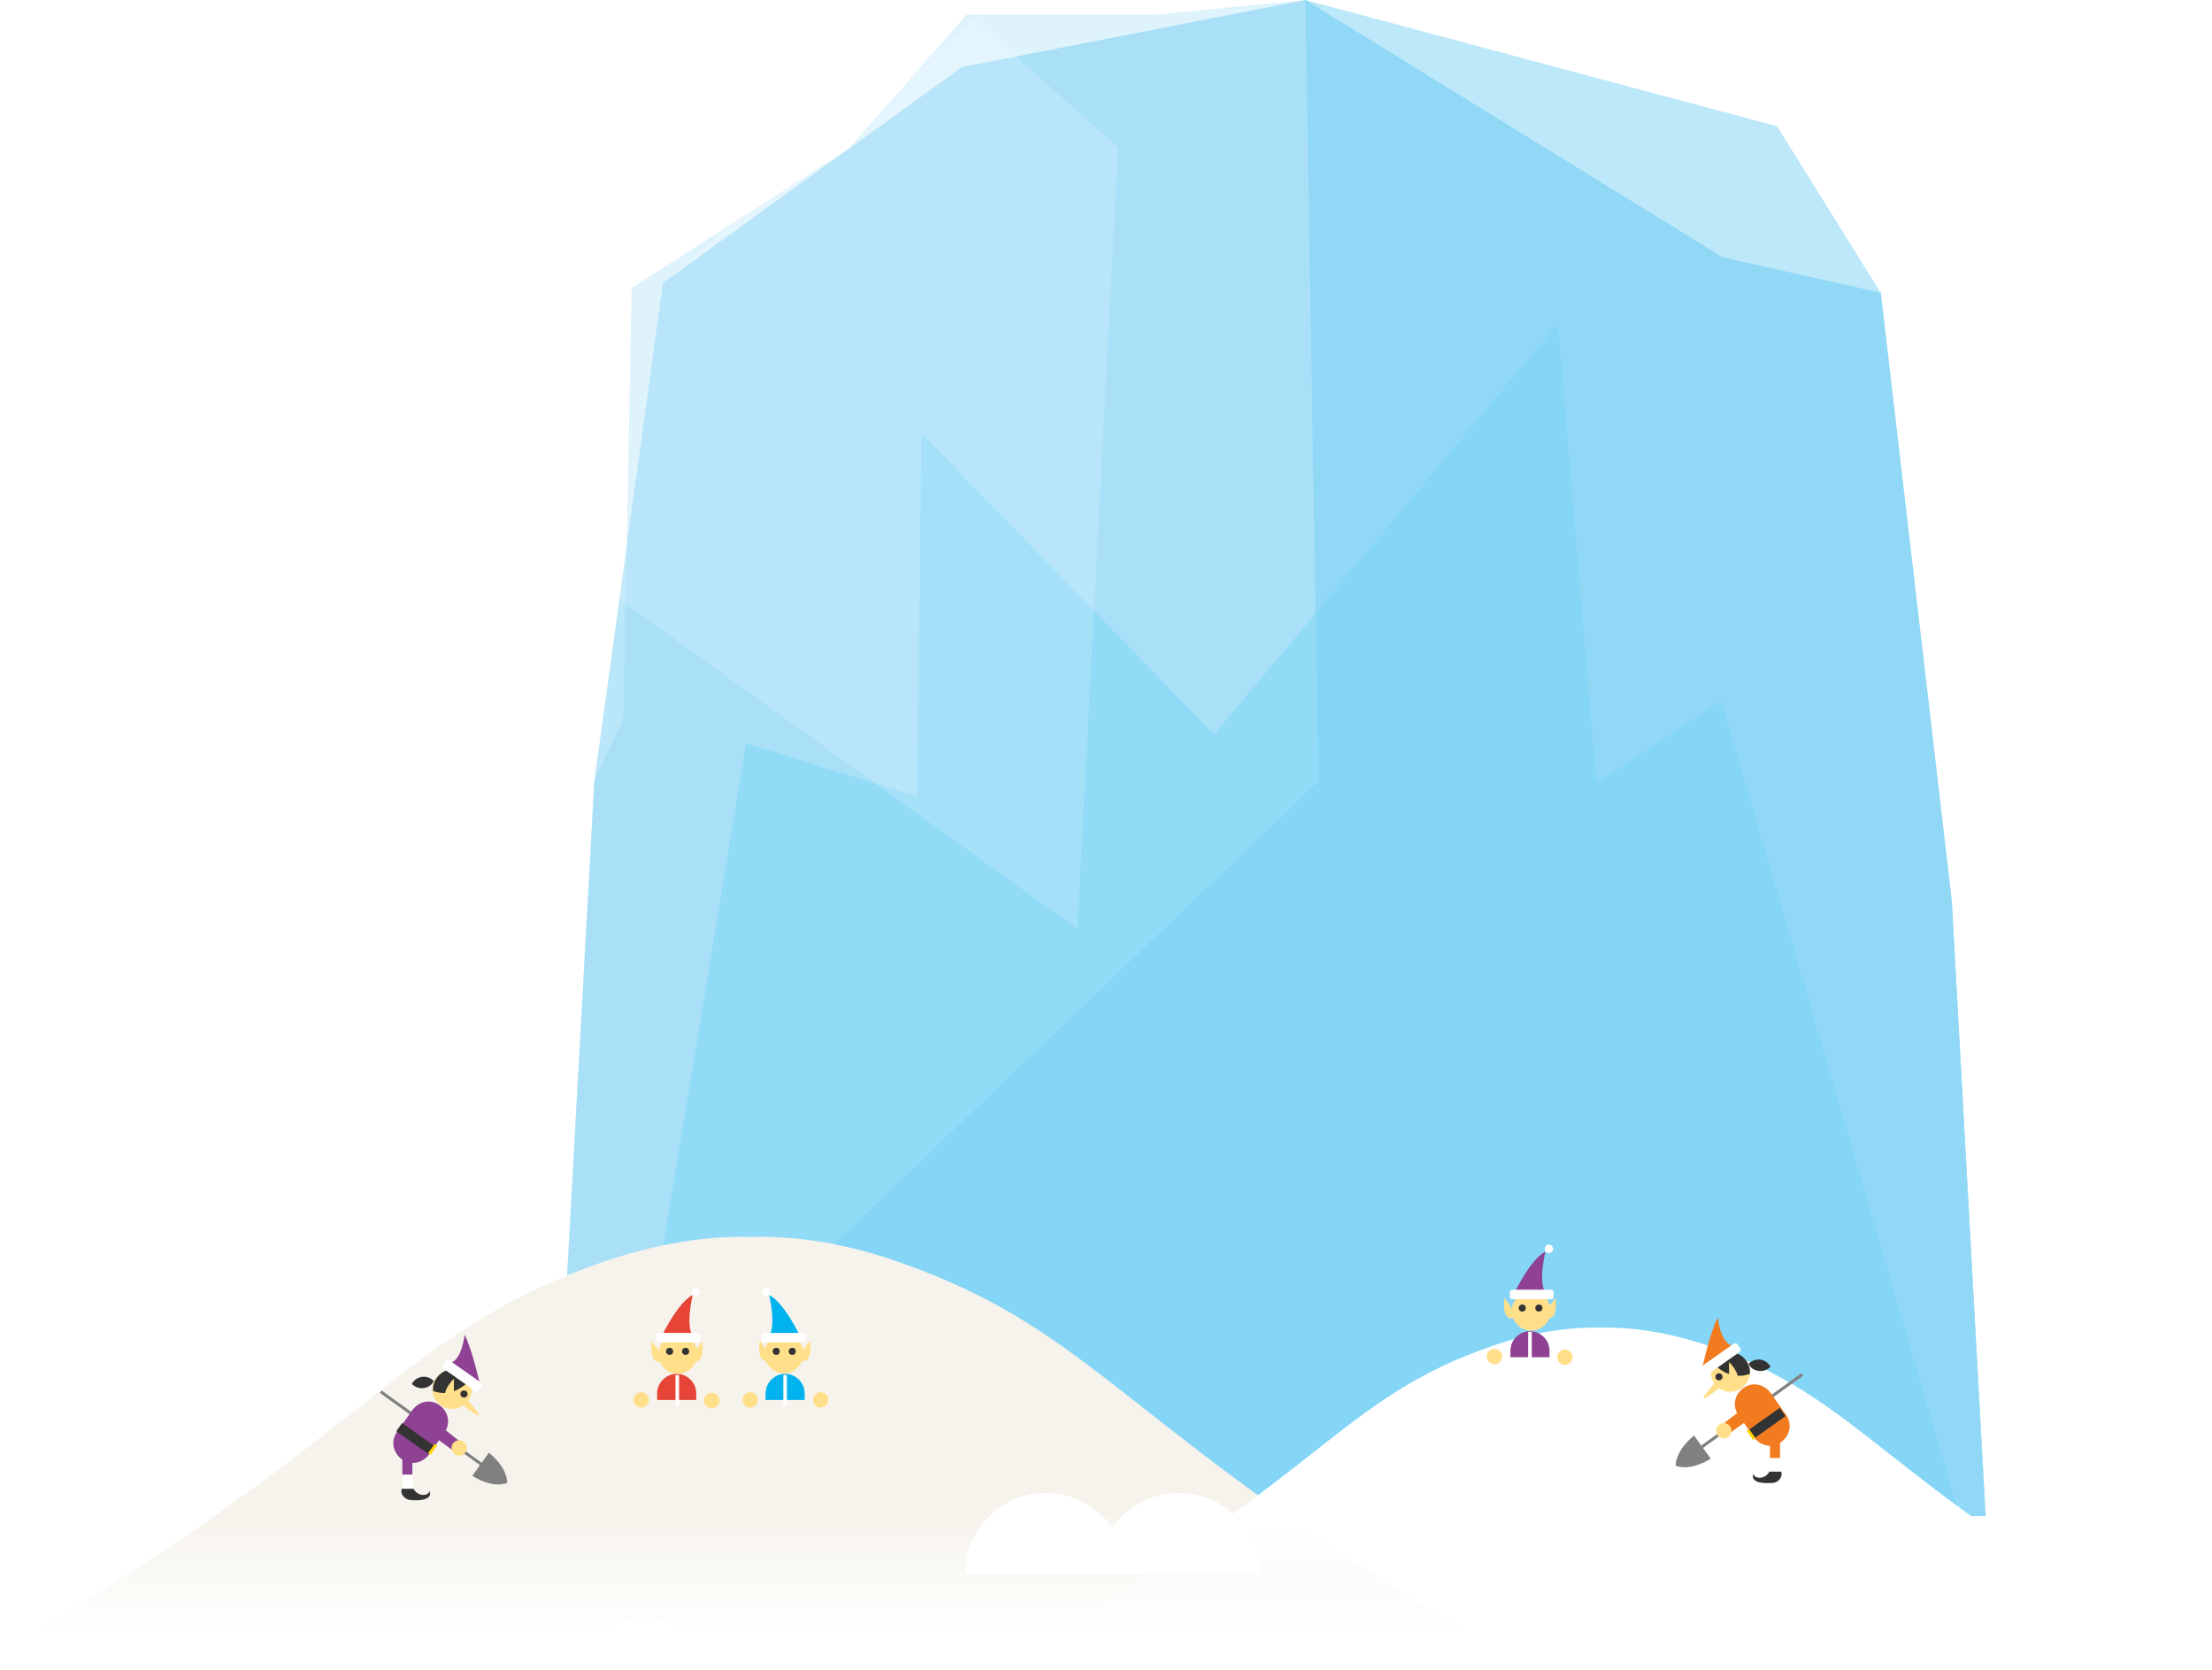 <?xml version="1.0" encoding="utf-8"?>
<!-- Generator: Adobe Illustrator 19.1.0, SVG Export Plug-In . SVG Version: 6.00 Build 0)  -->
<svg version="1.1" id="slice" xmlns="http://www.w3.org/2000/svg" xmlns:xlink="http://www.w3.org/1999/xlink" x="0px" y="0px"
	 width="373.3px" height="281.7px" viewBox="0 0 373.3 281.7" style="enable-background:new 0 0 373.3 281.7;" xml:space="preserve"
	>
<style type="text/css">
	.st0{opacity:0.11;fill:#231F20;}
	.st1{fill:#94917F;}
	.st2{fill:#BAAFA2;}
	.st3{fill:#785768;}
	.st4{fill:#AAA89A;}
	.st5{opacity:0.1;}
	.st6{fill:#8CE1F9;}
	.st7{fill:#CECCBF;}
	.st8{fill:#8D667A;}
	.st9{fill:#918C84;}
	.st10{fill:#C2BEB6;}
	.st11{fill:#F0E1D1;}
	.st12{fill:#B6B4A8;}
	.st13{fill:#94938A;}
	.st14{fill:#7D7C71;}
	.st15{fill:#633B4F;}
	.st16{fill:#85837D;}
	.st17{fill:#8A7665;}
	.st18{fill:#6A695C;}
	.st19{fill:#B9B7A4;}
	.st20{fill:#2F9F42;}
	.st21{opacity:0.13;}
	.st22{opacity:0.2;fill:#231F20;}
	.st23{fill:#D53E2E;}
	.st24{fill:#003673;}
	.st25{fill:#F09A1A;}
	.st26{fill:#FDBF0F;}
	.st27{fill:#736357;}
	.st28{fill:#D84637;}
	.st29{fill:#00A9E9;}
	.st30{fill:#FFDE00;}
	.st31{fill:#48B780;}
	.st32{fill:#7C6959;}
	.st33{fill:#D3AE6E;}
	.st34{fill:#FFFFFF;}
	.st35{fill:#FFE95A;}
	.st36{fill:#FFC300;}
	.st37{fill:#F27B20;}
	.st38{fill:#EE3837;}
	.st39{fill:#4C8BFB;}
	.st40{fill:#B757C5;}
	.st41{fill:#FFDF8A;}
	.st42{fill:#333333;}
	.st43{fill:#6A57AB;}
	.st44{fill:#5D377A;}
	.st45{fill:#393939;}
	.st46{fill:#FDE08B;}
	.st47{fill:#DC3126;}
	.st48{fill:#FDD500;}
	.st49{fill:#515C5D;}
	.st50{fill:#7D8586;}
	.st51{fill:#AFD136;}
	.st52{fill:url(#SVGID_1_);}
	.st53{fill:url(#SVGID_2_);}
	.st54{fill:#E8D184;}
	.st55{fill:#CA7836;}
	.st56{fill:#54D184;}
	.st57{opacity:0.48;}
	.st58{opacity:0.5;fill:#75CEF4;}
	.st59{opacity:0.5;fill:#00BFF0;}
	.st60{opacity:0.5;fill:#E6F6FD;}
	.st61{opacity:0.48;fill:#75CEF4;}
	.st62{fill:url(#SVGID_3_);}
	.st63{fill:#808080;}
	.st64{fill:#8F4293;}
	.st65{fill:#FFD400;}
	.st66{fill:url(#SVGID_4_);}
	.st67{fill:#28AE4B;}
	.st68{fill:#E64436;}
	.st69{fill:url(#SVGID_5_);}
	.st70{fill:url(#XMLID_158_);}
	.st71{opacity:0.17;fill:#FFFFFF;}
	.st72{fill:url(#SVGID_6_);}
	.st73{fill:url(#SVGID_7_);}
	.st74{fill:#00B2EE;}
	.st75{fill:#B89860;}
	.st76{fill:#B0B0B0;}
	.st77{fill:#864537;}
	.st78{fill:#FBCF99;}
	.st79{fill:#FBCD48;}
	.st80{fill:#FFDD00;}
	.st81{fill:#D2392C;}
	.st82{fill:url(#SVGID_8_);}
	.st83{fill:url(#SVGID_9_);}
	.st84{fill:url(#SVGID_10_);}
	.st85{fill:url(#SVGID_11_);}
	.st86{fill:url(#XMLID_160_);}
	.st87{fill:#AFD77D;}
	.st88{opacity:0.1;fill:#231F20;}
	.st89{fill:#7CB342;}
	.st90{fill:#F9CE1D;}
	.st91{fill:#FFE36C;}
	.st92{fill:#5E35B1;}
	.st93{fill:#9575CD;}
	.st94{fill:#29B6F6;}
	.st95{fill:#4AD0FF;}
	.st96{fill:#9DCE2E;}
	.st97{fill:#E53935;}
	.st98{fill:#F94B4B;}
	.st99{fill:#FB8C00;}
	.st100{fill:#FC9F42;}
	.st101{fill:#9DCA3B;}
	.st102{fill:#66A622;}
	.st103{fill:#FFB300;}
	.st104{fill:#F57C00;}
	.st105{fill:#A1CACF;}
	.st106{fill:#DFF3F5;}
	.st107{fill:#BAD7DB;}
	.st108{fill:#C3DFE3;}
	.st109{fill:#BCDEE3;}
	.st110{opacity:0.5;}
	.st111{opacity:0.8;}
	.st112{fill:url(#XMLID_161_);}
	.st113{fill:url(#SVGID_12_);}
	.st114{fill:#F6F3EC;}
	.st115{fill:#D7D7D7;}
	.st116{fill:#959D9E;}
	.st117{fill:#B3B3B3;}
	.st118{fill:#E0E0E0;}
	.st119{fill:#4D4D4D;}
	.st120{fill:#595959;}
	.st121{fill:#FFEB5E;}
	.st122{fill:#6D7576;}
	.st123{fill:#C9E09D;}
	.st124{fill:#8F8F8F;}
	.st125{fill:#5C6566;}
	.st126{fill:#A19E97;}
	.st127{fill:#61C6EC;}
	.st128{fill:#77BF82;}
	.st129{fill:#F3FF73;}
	.st130{fill:url(#XMLID_163_);}
	.st131{fill:url(#SVGID_13_);}
	.st132{fill:url(#SVGID_14_);}
	.st133{fill:url(#XMLID_165_);}
	.st134{fill:#555047;}
	.st135{fill:#896339;}
	.st136{fill:#736F68;}
	.st137{fill:#949494;}
	.st138{fill:#83DEE8;}
	.st139{fill:#85827D;}
	.st140{opacity:0.2;}
	.st141{fill:#404040;}
	.st142{fill:#C0C0C0;}
	.st143{fill:#EEEEEE;}
	.st144{clip-path:url(#SVGID_16_);fill:#44C2C2;}
	.st145{clip-path:url(#SVGID_16_);fill:#A3D89F;}
	.st146{clip-path:url(#SVGID_16_);fill:#C83A74;}
	.st147{clip-path:url(#SVGID_16_);fill:#FFA376;}
	.st148{opacity:0.24;}
	.st149{fill:none;stroke:#85827D;stroke-width:0.9;stroke-miterlimit:10;}
	.st150{opacity:0.83;}
	.st151{fill:#888480;}
	.st152{fill:#7099BA;}
	.st153{fill:#B0E1E8;}
	.st154{opacity:0.22;fill:#FFFFFF;}
	.st155{fill:url(#XMLID_172_);}
	.st156{fill:url(#SVGID_17_);}
	.st157{fill:url(#SVGID_18_);}
	.st158{fill:url(#XMLID_174_);}
	.st159{fill:#9DB9BD;}
	.st160{fill:#D1E3E6;}
	.st161{fill:#B6D6DB;}
	.st162{fill:#9CCFD9;}
	.st163{fill:#B4D3D9;}
	.st164{fill:#97BABF;}
	.st165{fill:#C1DFF5;}
	.st166{fill:#C5E7EB;}
	.st167{fill:#8AB8D4;}
	.st168{fill:#E6E6E6;}
	.st169{fill:#716E69;}
	.st170{fill:#71BDDE;}
	.st171{fill:#659BC7;}
	.st172{fill:#70AFD4;}
	.st173{fill:none;}
	.st174{fill:#97CEE6;}
	.st175{opacity:8.000000e-02;fill:#0F0F0F;}
	.st176{opacity:0.1;fill:#0F0F0F;}
	.st177{fill:#385FE4;}
	.st178{fill:#CCCCCC;}
	.st179{fill:#2986E4;}
	.st180{opacity:0.21;}
	.st181{clip-path:url(#SVGID_20_);}
	.st182{filter:url(#Adobe_OpacityMaskFilter);}
	.st183{mask:url(#SVGID_21_);fill:#33659A;}
	.st184{filter:url(#Adobe_OpacityMaskFilter_1_);}
	.st185{mask:url(#SVGID_22_);fill:#385FE4;}
	.st186{filter:url(#Adobe_OpacityMaskFilter_2_);}
	.st187{opacity:0.17;mask:url(#SVGID_23_);}
	.st188{clip-path:url(#SVGID_25_);}
	.st189{opacity:0.77;}
	.st190{fill:#E8C97B;}
	.st191{fill:#2D56E2;}
	.st192{opacity:0.11;}
	.st193{fill:#0BBF68;}
	.st194{fill:#98BEE4;}
	.st195{fill:#3F5656;}
	.st196{fill:#D7C17D;}
	.st197{opacity:0.2;fill:#FFFFFF;}
	.st198{fill:url(#SVGID_26_);}
	.st199{fill:url(#XMLID_228_);}
	.st200{fill:url(#SVGID_27_);}
	.st201{fill:url(#XMLID_231_);}
	.st202{fill:#9C9C9C;}
	.st203{fill:#808082;}
	.st204{fill:#9ED5EC;}
	.st205{fill:#CACACA;}
	.st206{fill:#E3E3E3;}
	.st207{fill:#979797;}
	.st208{fill:#9E9E9E;}
	.st209{opacity:0.58;fill:#C7FFFF;}
	.st210{opacity:0.25;}
	.st211{fill:#A52E22;}
	.st212{fill:#E63636;}
	.st213{fill:url(#XMLID_261_);}
	.st214{fill:url(#XMLID_278_);}
	.st215{fill:#F3831F;}
	.st216{fill:#1FA2F3;}
	.st217{fill:#914295;}
	.st218{fill:#FAAC18;}
	.st219{opacity:0.1;fill:#333333;}
	.st220{fill:#836948;}
	.st221{fill:#DF543F;}
	.st222{fill:#00813F;}
	.st223{fill:#B9C9D2;}
	.st224{fill:#28B04B;}
	.st225{fill:#FFF100;}
	.st226{fill:#969696;}
	.st227{fill:#0158BB;}
	.st228{fill:#1565C0;}
	.st229{fill:#3DD1F9;}
	.st230{fill:#F5A816;}
	.st231{fill:#C62828;}
	.st232{fill:#BDBDBD;}
	.st233{fill:#A5A5A5;}
	.st234{fill:#424242;}
	.st235{fill:#E6E7E8;}
	.st236{clip-path:url(#SVGID_31_);fill:#FFFFFF;}
	.st237{clip-path:url(#SVGID_31_);fill:#E91C24;}
	.st238{clip-path:url(#SVGID_31_);fill:#1976D2;}
	.st239{fill:#4D8ACF;}
	.st240{fill:none;stroke:#FFFFFF;stroke-width:0.659;stroke-miterlimit:10;}
	.st241{fill:#00ADEE;}
	.st242{clip-path:url(#SVGID_33_);fill:#FFFFFF;}
	.st243{fill:#DBDBDB;}
	.st244{fill:#9AD3D3;}
	.st245{fill:url(#SVGID_34_);}
	.st246{fill:url(#SVGID_35_);}
	.st247{fill:url(#SVGID_36_);}
	.st248{fill:url(#SVGID_37_);}
	.st249{fill:url(#SVGID_38_);}
	.st250{fill:url(#SVGID_39_);}
	.st251{fill:url(#SVGID_40_);}
	.st252{fill:url(#SVGID_41_);}
	.st253{fill:#F7CE97;}
	.st254{fill:#4C4C4C;}
	.st255{fill:#E9E9E9;}
	.st256{fill:#EB9B95;}
	.st257{fill:#656565;}
	.st258{fill:#5E5A48;}
	.st259{fill:url(#SVGID_42_);}
	.st260{fill:url(#SVGID_43_);}
	.st261{fill:#999999;}
	.st262{opacity:0.36;}
	.st263{fill:#00A64C;}
	.st264{fill-rule:evenodd;clip-rule:evenodd;fill:#D4D4D4;}
	.st265{fill-rule:evenodd;clip-rule:evenodd;fill:#FFFFFF;}
	.st266{fill-rule:evenodd;clip-rule:evenodd;fill:#008141;}
	.st267{fill-rule:evenodd;clip-rule:evenodd;fill:#00A64C;}
	.st268{fill:#28B265;}
	.st269{opacity:0.4;fill:#FFE000;}
	.st270{fill:#C8CBCC;}
	.st271{fill:#B8B8B8;}
	.st272{fill:#949496;}
	.st273{fill:#C8EAD4;}
	.st274{fill:#7D8485;}
	.st275{fill:#2364D5;}
	.st276{fill:url(#XMLID_279_);}
	.st277{fill:url(#SVGID_44_);}
	.st278{fill:url(#SVGID_45_);}
	.st279{fill:url(#SVGID_46_);}
	.st280{fill:#8700EE;}
	.st281{fill:#00B533;}
	.st282{fill:#EEDA00;}
	.st283{fill:#F2206D;}
	.st284{fill:#6299FB;}
	.st285{opacity:0.7;fill:url(#SVGID_47_);}
	.st286{opacity:0.7;fill:url(#SVGID_48_);}
	.st287{opacity:0.7;fill:url(#SVGID_49_);}
	.st288{fill:#EE5E5D;}
	.st289{fill:#E09D17;}
	.st290{fill:#F0EDE9;}
	.st291{clip-path:url(#SVGID_51_);}
	.st292{fill:#EEC85C;}
	.st293{opacity:0.32;fill:#9A0000;}
	.st294{fill:#F0F0F0;}
	.st295{fill:#81D4FA;}
	.st296{opacity:0.49;fill:#C9EDFC;}
	.st297{fill:#D8746A;}
	.st298{fill:#FCBE8D;}
	.st299{fill:#00A9E7;}
	.st300{fill:#6A7173;}
	.st301{opacity:0.6;}
	.st302{fill:url(#SVGID_52_);}
	.st303{fill:url(#SVGID_53_);}
	.st304{fill:url(#XMLID_280_);}
	.st305{fill:url(#SVGID_54_);}
	.st306{fill:url(#SVGID_55_);}
	.st307{fill:url(#SVGID_56_);}
	.st308{fill:url(#SVGID_57_);}
	.st309{fill:#67635D;}
	.st310{fill:#999690;}
	.st311{fill:#E6DA91;}
	.st312{opacity:0.55;fill:#BBAF3E;}
	.st313{fill:#A8A69B;}
	.st314{clip-path:url(#SVGID_59_);}
	.st315{fill:url(#SVGID_60_);}
	.st316{fill:url(#SVGID_61_);}
	.st317{opacity:0.1;clip-path:url(#SVGID_59_);}
	.st318{clip-path:url(#SVGID_63_);}
	.st319{fill:#E3E3E2;}
	.st320{fill:#CF4140;}
	.st321{fill:url(#SVGID_64_);}
	.st322{fill:url(#SVGID_65_);}
	.st323{fill:url(#SVGID_66_);}
	.st324{fill:url(#SVGID_67_);}
	.st325{fill:#666666;}
	.st326{fill:#C1161C;}
	.st327{fill:#B47945;}
	.st328{fill:#D9DADB;}
	.st329{fill:#36AF49;}
	.st330{fill:#2A943E;}
	.st331{fill:#9EA0A2;}
	.st332{fill:#BEBFC1;}
	.st333{fill:#F5961D;}
	.st334{fill:#FFEF00;}
	.st335{fill:#6D6D6D;}
	.st336{fill:url(#SVGID_68_);}
	.st337{fill:url(#XMLID_281_);}
	.st338{fill:#795D00;}
	.st339{clip-path:url(#SVGID_70_);fill:#BB8024;}
	.st340{opacity:0.1;clip-path:url(#SVGID_70_);}
	.st341{fill:#955D00;}
	.st342{fill:#F38836;}
	.st343{fill:url(#XMLID_295_);}
	.st344{fill:url(#SVGID_71_);}
	.st345{fill:url(#SVGID_72_);}
	.st346{fill:url(#XMLID_296_);}
	.st347{opacity:0.99;}
	.st348{fill:#E8AF38;}
	.st349{fill:#98AB00;}
	.st350{fill:#E75C52;}
	.st351{fill:#A9897D;}
	.st352{fill:#CB9D7B;}
	.st353{fill:#996B63;}
	.st354{fill:#35B8E8;}
	.st355{opacity:0.12;fill:url(#SVGID_73_);}
	.st356{opacity:0.12;fill:url(#SVGID_74_);}
	.st357{opacity:0.28;fill:url(#SVGID_77_);}
	.st358{clip-path:url(#SVGID_81_);}
	.st359{fill:#FFF59C;}
	.st360{fill:#EBDBCE;}
	.st361{fill:#B07A53;}
	.st362{fill:#1185BA;}
	.st363{opacity:0.32;fill:#1F57A1;}
	.st364{opacity:0.32;}
	.st365{fill:#C28D65;}
	.st366{fill:#EB776F;}
	.st367{fill:#AFDB39;}
	.st368{fill:#EBDB57;}
	.st369{opacity:0.16;}
	.st370{fill:#CBA483;}
	.st371{fill:url(#XMLID_297_);}
	.st372{fill:url(#SVGID_82_);}
	.st373{fill:url(#SVGID_83_);}
	.st374{fill:#BEE6EB;}
	.st375{fill:#F9DF00;}
	.st376{fill:#D84733;}
	.st377{fill:#FCE000;}
	.st378{fill:#575757;}
	.st379{fill:#B3B2B3;}
	.st380{fill:#E5E5E4;}
	.st381{fill:#D5302B;}
	.st382{fill:url(#SVGID_84_);}
	.st383{fill:url(#SVGID_85_);}
	.st384{fill:#EC4180;}
	.st385{fill:#FBCB54;}
	.st386{fill:#7296F0;}
	.st387{fill:#FC793D;}
	.st388{opacity:0.14;}
	.st389{fill:#404144;}
	.st390{fill:#606163;}
	.st391{opacity:0.3;}
	.st392{fill:#D7B256;}
	.st393{opacity:0.38;fill:#D7B256;}
	.st394{fill:#3D3D39;}
	.st395{fill:#393B36;}
	.st396{opacity:0.6;fill:#3BFF65;}
	.st397{opacity:0.6;fill:#FC793D;}
	.st398{clip-path:url(#SVGID_87_);}
	.st399{opacity:0.29;}
	.st400{fill:#9A51A8;}
	.st401{fill:#FEF6E0;}
	.st402{fill:#A06EA9;}
	.st403{fill:#353535;}
	.st404{clip-path:url(#SVGID_89_);}
	.st405{opacity:0.23;fill:#FFFFFF;}
	.st406{opacity:0.13;fill:#FFFFFF;}
	.st407{opacity:5.000000e-02;}
	.st408{opacity:0.45;}
	.st409{opacity:0.2;fill:#FFF170;}
	.st410{fill:#FFF170;}
	.st411{opacity:0.21;fill:#FFFFFF;}
	.st412{opacity:0.1;fill:#FFFFFF;}
	.st413{opacity:0.27;fill:url(#SVGID_90_);}
	.st414{opacity:0.27;fill:url(#SVGID_91_);}
	.st415{fill:url(#SVGID_92_);}
	.st416{fill:url(#SVGID_93_);}
	.st417{fill:#2850A8;}
	.st418{fill:#286EE4;}
	.st419{fill:#0053DF;}
	.st420{fill:#007DD0;}
	.st421{fill:#2891E4;}
	.st422{opacity:0.72;}
	.st423{opacity:0.28;fill:url(#SVGID_94_);}
	.st424{opacity:0.28;fill:url(#SVGID_95_);}
	.st425{fill:#2D6B7F;}
	.st426{fill:#FF7C40;}
	.st427{opacity:0.21;fill:#FF7C40;}
	.st428{opacity:0.28;fill:url(#SVGID_96_);}
	.st429{opacity:0.28;fill:url(#SVGID_97_);}
	.st430{opacity:0.28;fill:url(#SVGID_98_);}
	.st431{opacity:0.28;fill:url(#SVGID_99_);}
	.st432{fill:#FFEE0A;}
	.st433{opacity:0.21;fill:#FFEE0A;}
	.st434{opacity:0.28;fill:url(#SVGID_100_);}
	.st435{opacity:0.28;fill:url(#SVGID_101_);}
	.st436{fill:#FD45FF;}
	.st437{opacity:0.21;fill:#FD45FF;}
	.st438{opacity:0.28;fill:url(#SVGID_102_);}
	.st439{opacity:0.28;fill:url(#SVGID_103_);}
	.st440{fill:#52FF52;}
	.st441{opacity:0.21;fill:#52FF52;}
	.st442{opacity:0.28;fill:url(#SVGID_104_);}
	.st443{opacity:0.28;fill:url(#SVGID_105_);}
	.st444{opacity:0.28;fill:url(#SVGID_106_);}
	.st445{opacity:0.28;fill:url(#SVGID_107_);}
	.st446{fill:#59FFF3;}
	.st447{opacity:0.21;fill:#59FFF3;}
	.st448{opacity:0.28;fill:url(#SVGID_108_);}
	.st449{opacity:0.28;fill:url(#SVGID_109_);}
	.st450{opacity:0.28;fill:url(#SVGID_110_);}
	.st451{opacity:0.28;fill:url(#SVGID_111_);}
	.st452{opacity:0.28;fill:url(#SVGID_112_);}
	.st453{opacity:0.28;fill:url(#SVGID_113_);}
	.st454{opacity:0.28;fill:url(#SVGID_114_);}
	.st455{opacity:0.28;fill:url(#SVGID_115_);}
	.st456{opacity:0.28;fill:url(#SVGID_116_);}
	.st457{opacity:0.28;fill:url(#SVGID_117_);}
	.st458{opacity:0.28;fill:url(#SVGID_118_);}
	.st459{opacity:0.28;fill:url(#SVGID_119_);}
	.st460{opacity:0.28;fill:url(#SVGID_120_);}
	.st461{opacity:0.28;fill:url(#SVGID_121_);}
	.st462{opacity:0.28;fill:url(#SVGID_122_);}
	.st463{opacity:0.28;fill:url(#SVGID_123_);}
	.st464{opacity:0.28;fill:url(#SVGID_124_);}
	.st465{opacity:0.28;fill:url(#SVGID_125_);}
	.st466{opacity:0.28;fill:url(#SVGID_126_);}
	.st467{opacity:0.28;fill:url(#SVGID_127_);}
	.st468{opacity:0.28;fill:url(#SVGID_128_);}
	.st469{opacity:0.28;fill:url(#SVGID_129_);}
	.st470{opacity:0.28;fill:url(#SVGID_130_);}
	.st471{opacity:0.28;fill:url(#SVGID_131_);}
	.st472{opacity:0.28;fill:url(#SVGID_132_);}
	.st473{opacity:0.28;fill:url(#SVGID_133_);}
	.st474{opacity:0.28;fill:url(#SVGID_134_);}
	.st475{opacity:0.28;fill:url(#SVGID_135_);}
	.st476{opacity:0.28;fill:url(#SVGID_136_);}
	.st477{opacity:0.28;fill:url(#SVGID_137_);}
	.st478{opacity:0.28;fill:url(#SVGID_138_);}
	.st479{opacity:0.28;fill:url(#SVGID_139_);}
	.st480{opacity:0.28;fill:url(#SVGID_140_);}
	.st481{opacity:0.28;fill:url(#SVGID_141_);}
	.st482{opacity:0.28;fill:url(#SVGID_142_);}
	.st483{opacity:0.28;fill:url(#SVGID_143_);}
	.st484{opacity:0.28;fill:url(#SVGID_144_);}
	.st485{opacity:0.28;fill:url(#SVGID_145_);}
	.st486{opacity:0.28;fill:url(#SVGID_146_);}
	.st487{opacity:0.28;fill:url(#SVGID_147_);}
	.st488{opacity:0.28;fill:url(#SVGID_148_);}
	.st489{opacity:0.28;fill:url(#SVGID_149_);}
	.st490{opacity:0.28;fill:url(#SVGID_150_);}
	.st491{opacity:0.28;fill:url(#SVGID_151_);}
	.st492{opacity:0.28;fill:url(#SVGID_152_);}
	.st493{opacity:0.28;fill:url(#SVGID_153_);}
	.st494{opacity:0.28;fill:url(#SVGID_154_);}
	.st495{opacity:0.28;fill:url(#SVGID_155_);}
	.st496{opacity:0.28;fill:url(#SVGID_156_);}
	.st497{opacity:0.28;fill:url(#SVGID_157_);}
	.st498{opacity:0.28;fill:url(#SVGID_158_);}
	.st499{opacity:0.28;fill:url(#SVGID_159_);}
	.st500{opacity:0.28;fill:url(#SVGID_160_);}
	.st501{opacity:0.28;fill:url(#SVGID_161_);}
	.st502{opacity:0.28;fill:url(#SVGID_162_);}
	.st503{opacity:0.28;fill:url(#SVGID_163_);}
	.st504{opacity:0.28;fill:url(#SVGID_164_);}
	.st505{opacity:0.28;fill:url(#SVGID_165_);}
	.st506{opacity:0.28;fill:url(#SVGID_166_);}
	.st507{opacity:0.28;fill:url(#SVGID_167_);}
	.st508{opacity:0.28;fill:url(#SVGID_168_);}
	.st509{opacity:0.28;fill:url(#SVGID_169_);}
	.st510{opacity:0.28;fill:url(#SVGID_170_);}
	.st511{opacity:0.28;fill:url(#SVGID_171_);}
	.st512{opacity:0.28;fill:url(#SVGID_172_);}
	.st513{opacity:0.28;fill:url(#SVGID_173_);}
	.st514{fill:#898F90;}
	.st515{opacity:0.25;fill:#FFFFFF;}
	.st516{fill:#00B8F0;}
	.st517{fill:#00A7F0;}
	.st518{opacity:0.91;fill:url(#SVGID_174_);}
	.st519{opacity:0.12;fill:#FFEE0A;}
	.st520{opacity:0.62;}
	.st521{fill:url(#SVGID_175_);}
	.st522{fill:url(#SVGID_176_);}
	.st523{fill:url(#SVGID_177_);}
	.st524{fill:url(#SVGID_178_);}
	.st525{fill:#7D857E;}
	.st526{fill:#89908A;}
	.st527{opacity:0.91;fill:url(#SVGID_179_);}
	.st528{opacity:0.12;fill:#78FF5E;}
	.st529{fill:#78FF5E;}
	.st530{fill:url(#SVGID_180_);}
	.st531{fill:url(#SVGID_181_);}
	.st532{fill:url(#SVGID_182_);}
	.st533{fill:url(#SVGID_183_);}
	.st534{fill:#85847D;}
	.st535{fill:#908F89;}
	.st536{opacity:0.91;fill:url(#SVGID_184_);}
	.st537{opacity:0.12;fill:#FF5E91;}
	.st538{fill:#FF8373;}
	.st539{fill:url(#SVGID_185_);}
	.st540{fill:url(#SVGID_186_);}
	.st541{fill:url(#SVGID_187_);}
	.st542{fill:url(#SVGID_188_);}
	.st543{fill:#5D6667;}
	.st544{fill:url(#XMLID_298_);}
	.st545{fill:url(#XMLID_299_);}
	.st546{fill:url(#SVGID_189_);}
	.st547{fill:#B13837;}
	.st548{fill:#3B627A;}
	.st549{fill:url(#SVGID_190_);}
	.st550{fill:url(#XMLID_312_);}
	.st551{fill:url(#SVGID_191_);}
	.st552{fill:#754517;}
	.st553{fill:#845930;}
	.st554{fill:#A35F25;}
	.st555{fill:#AA6C37;}
	.st556{fill:#B07644;}
	.st557{fill:#EFDBC1;}
	.st558{fill:#FFC805;}
	.st559{fill:#231F20;}
	.st560{fill:#00A351;}
	.st561{fill:#008844;}
	.st562{fill:#EF6522;}
	.st563{fill:#7A4B1F;}
	.st564{fill:#32CBE6;}
	.st565{fill:url(#SVGID_192_);}
	.st566{opacity:0.1;fill:#005FD0;}
	.st567{fill:#C48E4F;}
	.st568{fill:#F8AEAE;}
	.st569{fill:#E6E5E1;}
	.st570{fill:#7B9EB8;}
	.st571{fill:#A5B3AD;}
	.st572{fill:#C7C7C7;}
	.st573{fill:url(#XMLID_315_);}
	.st574{fill:url(#SVGID_193_);}
	.st575{fill:url(#SVGID_194_);}
	.st576{fill:#388E3C;}
	.st577{fill:#2E7D32;}
	.st578{fill:#FFE18C;}
	.st579{opacity:0.25;fill:#29B6F6;}
	.st580{fill:#414042;}
	.st581{fill:#2F4C52;}
	.st582{fill:#455D82;}
	.st583{fill:#795548;}
	.st584{fill:#D3D4D6;}
	.st585{fill:#BCBEC0;}
	.st586{clip-path:url(#SVGID_196_);}
	.st587{fill:url(#SVGID_197_);}
	.st588{fill:url(#SVGID_198_);}
	.st589{clip-path:url(#SVGID_200_);}
	.st590{opacity:0.5;fill:#F9CE1D;}
	.st591{opacity:0.28;}
	.st592{fill:#D7D8D9;}
	.st593{fill:#EBECED;}
	.st594{fill:#FFD600;}
	.st595{fill:#039BE5;}
	.st596{fill:url(#XMLID_316_);}
	.st597{fill:url(#SVGID_201_);}
	.st598{fill:#34D4F0;}
	.st599{opacity:0.51;fill:#74E4F6;}
	.st600{opacity:0.51;}
	.st601{fill:#74E4F6;}
	.st602{fill:url(#XMLID_329_);}
	.st603{fill:#434FBF;}
	.st604{opacity:0.51;fill:#7182F0;}
	.st605{fill:#7182F0;}
	.st606{opacity:0.38;}
	.st607{opacity:0.39;fill:#FFFF5C;}
	.st608{opacity:0.58;fill:#FFFFFF;}
	.st609{opacity:0.19;fill:#73C1DE;}
	.st610{opacity:0.19;fill:#7335DE;}
	.st611{fill:#F5F2E2;}
	.st612{fill:#A3A2A1;}
	.st613{fill:#5A99D1;}
	.st614{fill:#B8A485;}
	.st615{fill:#EEE5D5;}
	.st616{fill:#FFFFCC;}
	.st617{fill:#FFD200;}
	.st618{fill:#F26E21;}
	.st619{fill:#F5871F;}
	.st620{fill:#CFCFCF;}
	.st621{fill:#019049;}
	.st622{fill:#07A860;}
	.st623{fill:#AB00EE;}
	.st624{fill:#93D8F7;}
	.st625{fill:#725D4C;}
	.st626{fill:#028F1F;}
	.st627{fill:#0DA760;}
	.st628{fill:#F4C138;}
	.st629{fill:#F9646D;}
	.st630{fill:url(#SVGID_202_);}
	.st631{clip-path:url(#SVGID_204_);}
	.st632{fill:#8DE0F2;}
	.st633{fill:url(#SVGID_205_);}
	.st634{fill:url(#XMLID_330_);}
	.st635{fill:none;stroke:#D7D7D7;stroke-width:5.6;stroke-miterlimit:10;}
	.st636{fill:none;stroke:#FFFFCC;stroke-width:0.7;stroke-miterlimit:10;stroke-dasharray:2.1,4.2;}
	.st637{fill:#4CB5CF;}
	.st638{fill:#638AAA;}
	.st639{fill:url(#XMLID_331_);}
	.st640{fill:url(#XMLID_332_);}
	.st641{fill:url(#SVGID_206_);}
	.st642{fill:url(#XMLID_337_);}
	.st643{clip-path:url(#SVGID_208_);}
	.st644{fill:url(#SVGID_209_);}
	.st645{opacity:0.51;clip-path:url(#SVGID_208_);}
	.st646{fill:url(#SVGID_210_);}
	.st647{fill:url(#SVGID_211_);}
	.st648{fill:url(#SVGID_212_);}
	.st649{fill:url(#XMLID_363_);}
	.st650{fill:url(#SVGID_213_);}
	.st651{fill:url(#XMLID_364_);}
	.st652{fill:#E0F3F5;}
	.st653{opacity:0.64;fill:#7EC1C4;}
	.st654{fill:#C4DFE3;}
	.st655{fill:#7EC1C4;}
	.st656{opacity:0.53;fill:#7EC1C4;}
	.st657{opacity:0.82;fill:#7EC1C4;}
	.st658{opacity:0.3;fill:#7EC1C4;}
	.st659{fill:#79A6AD;}
	.st660{fill:#C5161D;}
	.st661{fill:#E91C24;}
	.st662{fill:#00A551;}
	.st663{fill:#2C7C2F;}
	.st664{fill:#AEC7DC;}
	.st665{fill:none;stroke:#97BABF;stroke-width:1.979;stroke-miterlimit:10;}
	.st666{fill:#9DCB3B;}
	.st667{fill:#D9EBED;}
	.st668{fill:#008C45;}
	.st669{fill:#AE5F2D;}
	.st670{fill:#7A347E;}
	.st671{fill:#754C28;}
	.st672{fill:#0085B7;}
	.st673{fill:#D89614;}
	.st674{fill:#ECDEC9;}
	.st675{fill:#9C8954;}
	.st676{opacity:8.000000e-02;}
	.st677{fill:#4E4E6B;}
	.st678{fill:#859537;}
	.st679{fill:#8A773F;}
	.st680{fill:#CC29B9;}
	.st681{fill:#6D42E3;}
	.st682{fill:#16C447;}
	.st683{fill:#C26D11;}
	.st684{fill:url(#XMLID_404_);}
	.st685{clip-path:url(#SVGID_215_);}
	.st686{fill:#0081A8;}
	.st687{clip-path:url(#SVGID_215_);fill:#C7B31E;}
	.st688{fill:#B5B5B5;}
	.st689{fill:#E8E8E8;}
	.st690{fill:#0791AA;}
	.st691{fill:#C7B31E;}
	.st692{fill:#9D9D9D;}
	.st693{fill:#F7F01F;}
	.st694{fill:#7DC6D3;}
	.st695{fill:#4DB0C2;}
	.st696{fill:#00BE69;}
	.st697{fill:#F57F17;}
	.st698{fill:#E77969;}
	.st699{fill:#F7E2A5;}
	.st700{fill:#F4D784;}
	.st701{fill:#54C391;}
	.st702{fill:#008E5C;}
	.st703{fill:#076E2F;}
	.st704{clip-path:url(#SVGID_215_);fill:#FFFFFF;}
	.st705{clip-path:url(#SVGID_215_);fill:#F5F129;}
	.st706{opacity:0.1;clip-path:url(#SVGID_215_);}
	.st707{fill:url(#SVGID_216_);}
	.st708{fill:#9DCFD8;}
	.st709{fill:#B1E1E7;}
	.st710{fill:#73BCDD;}
	.st711{fill:#7BA8CD;}
	.st712{fill:#7299BA;}
	.st713{fill:#5B93C1;}
	.st714{fill:#D2E3E6;}
	.st715{fill:#48494D;}
	.st716{fill:#16BDCC;}
	.st717{fill:#D63E3E;}
	.st718{fill:url(#SVGID_217_);}
	.st719{fill:url(#SVGID_218_);}
	.st720{fill:url(#SVGID_219_);}
	.st721{fill:#DCDFD8;}
	.st722{opacity:0.7;}
	.st723{fill:#EF5350;}
	.st724{fill:#70CC47;}
	.st725{fill:#8BD463;}
	.st726{fill:url(#SVGID_220_);}
	.st727{fill:#E24C41;}
	.st728{fill:#EB6760;}
	.st729{fill:#2DB9EB;}
	.st730{fill:#FFDF00;}
	.st731{fill:#373B40;}
	.st732{fill:#FFFBDB;}
	.st733{fill:#D7E1E3;}
	.st734{opacity:0.2;fill:#373B40;}
	.st735{fill:#C6E9FA;}
	.st736{fill:#20242A;}
	.st737{fill:#332E2E;}
	.st738{fill:#FDBE0C;}
	.st739{fill:#F7FFFA;}
	.st740{fill:#9E978A;}
	.st741{fill:#B4AFA5;}
	.st742{fill:#E68ECD;}
	.st743{fill:#98D4BC;}
	.st744{fill:#88A2D6;}
	.st745{fill:#E36868;}
	.st746{fill:#F8AE37;}
	.st747{fill:#B99960;}
	.st748{fill:#D4AF6E;}
	.st749{opacity:0.12;}
	.st750{fill:#F0B21C;}
	.st751{fill:#B46D3D;}
	.st752{fill:#CAA56E;}
	.st753{fill:#A8844F;}
	.st754{fill:#59595C;}
	.st755{fill:#B56D3D;}
	.st756{opacity:0.19;fill:#FCD09A;}
	.st757{fill:#85E1E7;}
	.st758{fill:#E7F3F2;}
	.st759{opacity:0.19;}
	.st760{opacity:0.6;fill:url(#SVGID_221_);}
	.st761{fill:#48AACF;}
	.st762{opacity:0.6;fill:#3E31FF;}
	.st763{opacity:0.6;fill:#1B4DF9;}
	.st764{opacity:0.6;fill:#85E1E7;}
	.st765{fill:#62ACCD;}
	.st766{fill:#81FFFF;}
	.st767{opacity:0.6;fill:#FFFFFF;}
	.st768{opacity:0.6;fill:#73BCDD;}
	.st769{fill:#2E93C1;}
	.st770{opacity:0.6;fill:#1E9AE3;}
	.st771{opacity:0.6;fill:#48AACF;}
	.st772{opacity:0.15;fill:#81FFFF;}
	.st773{opacity:0.6;fill:#2E93C1;}
	.st774{opacity:0.67;fill:#62ACCD;}
	.st775{opacity:0.67;fill:#9DCFD8;}
	.st776{opacity:0.28;fill:#81FFFF;}
	.st777{fill:#8AAFB5;}
	.st778{opacity:0.99;fill:#91F3FA;}
	.st779{fill:#1FC2F5;}
	.st780{opacity:0.99;fill:#62ACCD;}
	.st781{opacity:0.99;fill:#A9DEE8;}
	.st782{opacity:0.36;fill:url(#SVGID_222_);}
	.st783{fill:url(#SVGID_223_);}
	.st784{opacity:0.6;fill:#62ACCD;}
	.st785{fill:url(#SVGID_224_);}
	.st786{fill:url(#SVGID_225_);}
	.st787{fill:url(#SVGID_226_);}
	.st788{fill:#CAF5F6;}
	.st789{fill:#00C1F2;}
	.st790{fill:#FF931E;}
	.st791{fill:#D94636;}
	.st792{fill:#D43E2E;}
	.st793{fill:#FDCE48;}
	.st794{fill:#464647;}
	.st795{fill:#D33E2F;}
	.st796{fill:#FF8A33;}
	.st797{fill:#746458;}
	.st798{fill:#57ABA9;}
	.st799{fill:#6CCCC9;}
	.st800{fill:#A7C1C5;}
	.st801{fill:#B6E2F8;}
	.st802{fill:#61AAC9;}
	.st803{fill:#E1F3FC;}
	.st804{fill:#FFF58B;}
	.st805{fill:#B59A48;}
	.st806{fill:#EED257;}
	.st807{fill:#D9D286;}
	.st808{fill:#FF916D;}
	.st809{fill:#FFE327;}
	.st810{fill:#64E8BE;}
	.st811{opacity:0.2;fill:#333333;}
	.st812{opacity:0.22;fill:#333333;}
	.st813{fill:url(#XMLID_406_);}
	.st814{fill:url(#XMLID_407_);}
	.st815{fill:url(#XMLID_408_);}
	.st816{fill:url(#SVGID_227_);}
	.st817{fill:url(#XMLID_422_);}
	.st818{fill:url(#XMLID_423_);}
	.st819{fill:url(#SVGID_228_);}
	.st820{fill:url(#SVGID_229_);}
	.st821{opacity:0.55;fill:#D8FBFF;}
	.st822{opacity:0.5;fill:url(#SVGID_230_);}
	.st823{fill:#29B65E;}
	.st824{fill:#009047;}
	.st825{fill:#91651C;}
	.st826{fill:#BD822B;}
	.st827{fill:#D5B06E;}
	.st828{fill:#007DC5;}
	.st829{fill:#A66D40;}
	.st830{fill:#FF8C33;}
	.st831{fill:#A67108;}
	.st832{fill:#F1B31C;}
	.st833{fill:#B88A13;}
	.st834{fill:#B93A2C;}
	.st835{fill:#C36E2C;}
	.st836{fill:#A8362A;}
	.st837{fill:#34875D;}
	.st838{fill:#602C63;}
	.st839{fill:#0086B7;}
	.st840{fill:#CDB300;}
	.st841{fill:#26A89B;}
	.st842{fill:#DA4637;}
	.st843{fill:#48B980;}
	.st844{fill:#F58B37;}
	.st845{fill:#00ABE9;}
	.st846{fill:#4859B9;}
	.st847{fill:#E86E1C;}
	.st848{fill:#C8541F;}
	.st849{fill:#B9191E;}
	.st850{opacity:0.19;fill:#212121;}
	.st851{opacity:0.3;fill:#28B04B;}
	.st852{fill:#F9858E;}
	.st853{fill:#5F14A6;}
	.st854{fill:#8C28DE;}
	.st855{fill:#A2A5A3;}
	.st856{fill:#AB3125;}
	.st857{clip-path:url(#SVGID_232_);}
	.st858{fill:#00914A;}
	.st859{opacity:0.39;fill:#791F11;}
	.st860{fill:#B6E5CD;}
	.st861{fill:#E9D386;}
	.st862{fill:#413D3D;}
	.st863{fill:#666262;}
	.st864{fill:#85D4AC;}
	.st865{opacity:0.1;fill:#B6E5CD;}
	.st866{fill:#F5951F;}
	.st867{fill:#00369C;}
	.st868{fill:#2759D9;}
	.st869{fill:#2297CC;}
	.st870{fill:#764C2E;}
	.st871{fill:#D4AF19;}
	.st872{fill:#62A807;}
	.st873{fill:#008E1F;}
	.st874{opacity:0.37;fill:#FFFFFF;}
	.st875{fill:#BBE5FA;}
	.st876{fill:#7A5951;}
	.st877{fill:#212121;}
	.st878{clip-path:url(#XMLID_424_);fill:#212121;}
	.st879{fill:#CC372C;}
	.st880{fill:#EBAD11;}
	.st881{fill:#E33483;}
	.st882{fill:#3788DE;}
</style>
<g id="New_Symbol_88">
</g>
<g id="New_Symbol_85">
</g>
<g id="New_Symbol_83">
</g>
<g id="New_Symbol_70">
</g>
<g>
	<g id="XMLID_968_">
		<path id="XMLID_969_" class="st34" d="M355.9,271.3c-1.2-0.9-3.6-1.2-5.6-0.8c-2.7,0.6-3.7,2.2-2,3.3c1.2,0.9,3.6,1.2,5.6,0.8
			C356.6,274,357.6,272.4,355.9,271.3z"/>
	</g>
	<g id="XMLID_965_">
		<path id="XMLID_966_" class="st34" d="M372.4,268.6c-1.4-1-4-1.3-6.2-0.9c-3,0.6-4.1,2.4-2.2,3.7c1.4,1,4,1.3,6.2,0.9
			C373.2,271.7,374.3,269.9,372.4,268.6z"/>
	</g>
	<path class="st34" d="M360,265.6h-41.6c0-6.8,5.5-12.4,12.4-12.4c4.5,0,8.4,2.4,10.6,5.9c1.9-2.4,4.9-4,8.2-4
		C355.3,255.1,360,259.8,360,265.6z"/>
	<g id="XMLID_735_">
		<g id="XMLID_737_">
			<g id="XMLID_740_" class="st57">
				<polygon id="XMLID_742_" class="st58" points="93.5,255.1 100.3,131.8 105.2,121.3 106.6,48.6 143.2,25.1 163.1,2.5 194.8,2.5 
					220.3,0 290.7,43.4 317.4,49.4 329.4,152.1 335.1,255.8 				"/>
				<polygon id="XMLID_741_" class="st59" points="104.6,254.7 125.9,125.4 154.8,134.4 155.5,73.1 204.9,123.9 262.9,54.7 
					269.4,132.1 290.5,118.3 330.7,255.8 				"/>
			</g>
			<polygon id="XMLID_739_" class="st58" points="93.5,255.1 100.3,131.8 111.9,47.7 162.4,11.3 220.3,0 290.7,43.4 317.4,49.4 
				329.4,152.1 335.1,255.8 			"/>
			<polygon id="XMLID_738_" class="st61" points="93.5,255.1 222.5,131.8 220.3,0 299.9,21.3 317.4,49.4 329.4,152.1 335.1,255.8 
							"/>
		</g>
		<polygon id="XMLID_736_" class="st71" points="104.5,101.1 111.9,47.7 164.4,3.2 188.7,24.9 181.8,156.7 		"/>
	</g>
	<linearGradient id="SVGID_1_" gradientUnits="userSpaceOnUse" x1="126.629" y1="220.358" x2="126.629" y2="276.048">
		<stop  offset="7.292989e-02" style="stop-color:#F6F3EC"/>
		<stop  offset="0.624" style="stop-color:#F6F3EC"/>
		<stop  offset="1" style="stop-color:#F6F3EC;stop-opacity:0"/>
	</linearGradient>
	<path class="st52" d="M253.3,278.7c-63.4-36.8-67.2-53.8-101.7-65.8c-9.1-3.2-17.5-4.4-24.9-4.2c-7.5-0.2-15.8,1.1-24.9,4.2
		c-34.5,12-38.3,29-101.7,65.8H253.3z"/>
	<linearGradient id="SVGID_2_" gradientUnits="userSpaceOnUse" x1="270.128" y1="232.484" x2="270.128" y2="273.304">
		<stop  offset="7.292989e-02" style="stop-color:#FFFFFF"/>
		<stop  offset="0.624" style="stop-color:#FFFFFF"/>
		<stop  offset="1" style="stop-color:#FFFFFF;stop-opacity:0"/>
	</linearGradient>
	<path class="st53" d="M362.9,275.3c-46.5-27-49.3-39.4-74.5-48.2c-6.7-2.3-12.8-3.2-18.3-3.1c-5.5-0.1-11.6,0.8-18.3,3.1
		c-25.3,8.8-28.1,21.3-74.5,48.2H362.9z"/>
	<g id="XMLID_731_">
		<path id="XMLID_734_" class="st34" d="M99.9,281.7c0-4.8,3.9-8.7,8.7-8.7s8.7,3.9,8.7,8.7"/>
		<path class="st34" d="M212.6,265.5h-49.7c0-7.5,6.1-13.6,13.6-13.6c4.6,0,8.7,2.3,11.2,5.8c2.5-3.5,6.5-5.8,11.2-5.8
			C206.5,251.9,212.6,258,212.6,265.5z"/>
	</g>
	<g>
		<circle class="st41" cx="108.2" cy="236.2" r="1.3"/>
		<circle class="st41" cx="120.1" cy="236.3" r="1.3"/>
		<path class="st68" d="M111.7,225.4c0,0,2.7-5.7,5.2-6.9c0,0-1.3,5.3,0.1,7L111.7,225.4z"/>
		<path class="st41" d="M117.7,228.5c0,1.8-1.5,3.3-3.3,3.3l0,0c-1.8,0-3.3-1.5-3.3-3.3l0,0c0-1.8,1.5-3.3,3.3-3.3l0,0
			C116.3,225.2,117.7,226.6,117.7,228.5L117.7,228.5z"/>
		<path class="st34" d="M118.2,226.1c0,0.2-0.2,0.4-0.4,0.4h-6.6c-0.2,0-0.4-0.2-0.4-0.4v-0.8c0-0.2,0.2-0.4,0.4-0.4h6.6
			c0.2,0,0.4,0.2,0.4,0.4V226.1z"/>
		<circle class="st42" cx="113" cy="228" r="0.6"/>
		<circle class="st42" cx="115.7" cy="228" r="0.6"/>
		<path class="st68" d="M110.9,236.2v-1.1c0-1.8,1.5-3.3,3.3-3.3c1.8,0,3.3,1.5,3.3,3.3v1.1"/>
		<g>
			<rect x="114" y="232" class="st34" width="0.6" height="5.2"/>
		</g>
		<circle class="st34" cx="117.4" cy="218" r="0.7"/>
		<path class="st41" d="M111.1,227.8l-1.1-1.5c0,0-0.6,3.9,1.5,3.4L111.1,227.8z"/>
		<path class="st41" d="M117.4,227.8l1.1-1.5c0,0,0.6,3.9-1.5,3.4L117.4,227.8z"/>
	</g>
	<g>
		<circle class="st41" cx="252.2" cy="228.9" r="1.3"/>
		<circle class="st41" cx="264.1" cy="229" r="1.3"/>
		<path class="st64" d="M255.6,218.1c0,0,2.7-5.7,5.2-6.9c0,0-1.3,5.3,0.1,7L255.6,218.1z"/>
		<path class="st41" d="M261.7,221.2c0,1.8-1.5,3.3-3.3,3.3l0,0c-1.8,0-3.3-1.5-3.3-3.3l0,0c0-1.8,1.5-3.3,3.3-3.3l0,0
			C260.2,217.9,261.7,219.3,261.7,221.2L261.7,221.2z"/>
		<path class="st34" d="M262.2,218.8c0,0.2-0.2,0.4-0.4,0.4h-6.6c-0.2,0-0.4-0.2-0.4-0.4V218c0-0.2,0.2-0.4,0.4-0.4h6.6
			c0.2,0,0.4,0.2,0.4,0.4V218.8z"/>
		<circle class="st42" cx="256.9" cy="220.7" r="0.6"/>
		<circle class="st42" cx="259.7" cy="220.7" r="0.6"/>
		<path class="st64" d="M254.9,229v-1.1c0-1.8,1.5-3.3,3.3-3.3c1.8,0,3.3,1.5,3.3,3.3v1.1"/>
		<g>
			<rect x="257.9" y="224.7" class="st34" width="0.6" height="5.2"/>
		</g>
		<circle class="st34" cx="261.4" cy="210.7" r="0.7"/>
		<path class="st41" d="M255,220.5l-1.1-1.5c0,0-0.6,3.9,1.5,3.4L255,220.5z"/>
		<path class="st41" d="M261.4,220.5l1.1-1.5c0,0,0.6,3.9-1.5,3.4L261.4,220.5z"/>
	</g>
	<g>
		<circle class="st41" cx="138.5" cy="236.2" r="1.3"/>
		<circle class="st41" cx="126.6" cy="236.2" r="1.3"/>
		<path class="st74" d="M135,225.4c0,0-2.7-5.7-5.2-6.9c0,0,1.3,5.3-0.1,7L135,225.4z"/>
		<path class="st41" d="M129,228.4c0,1.8,1.5,3.3,3.3,3.3l0,0c1.8,0,3.3-1.5,3.3-3.3l0,0c0-1.8-1.5-3.3-3.3-3.3l0,0
			C130.5,225.1,129,226.6,129,228.4L129,228.4z"/>
		<path class="st34" d="M128.5,226.1c0,0.2,0.2,0.4,0.4,0.4h6.6c0.2,0,0.4-0.2,0.4-0.4v-0.8c0-0.2-0.2-0.4-0.4-0.4h-6.6
			c-0.2,0-0.4,0.2-0.4,0.4V226.1z"/>
		<circle class="st42" cx="133.7" cy="228" r="0.6"/>
		<circle class="st42" cx="131" cy="228" r="0.6"/>
		<path class="st74" d="M135.8,236.2v-1.1c0-1.8-1.5-3.3-3.3-3.3c-1.8,0-3.3,1.5-3.3,3.3v1.1"/>
		<g>
			<rect x="132.2" y="232" class="st34" width="0.6" height="5.2"/>
		</g>
		<circle class="st34" cx="129.3" cy="217.9" r="0.7"/>
		<path class="st41" d="M135.6,227.7l1.1-1.5c0,0,0.6,3.9-1.5,3.4L135.6,227.7z"/>
		<path class="st41" d="M129.3,227.7l-1.1-1.5c0,0-0.6,3.9,1.5,3.4L129.3,227.7z"/>
	</g>
	<g>
		<path class="st63" d="M79.7,249c0,0,3.2,2.2,5.9,1.2c0,0,0.2-2.4-3.1-5.1l-1.2,1.7l-16.9-12.2l-0.3,0.4l16.9,12.2L79.7,249z"/>
		<g>
			<g>
				<path class="st64" d="M81.1,234c0,0-1.4-6.4-2.7-8.8c0,0-0.4,4.3-2.5,4.8L81.1,234z"/>
				<path class="st41" d="M79,236.3c-1.1,1.5-3.1,1.9-4.6,0.8l0,0c-1.5-1.1-1.9-3.1-0.8-4.6l0,0c1.1-1.5,3.1-1.9,4.6-0.8l0,0
					C79.7,232.7,80.1,234.8,79,236.3L79,236.3z"/>
				<g>
					<path class="st42" d="M79.3,232.9c-0.2-0.5-0.6-0.9-1-1.2c-1.5-1.1-3.6-0.7-4.6,0.8c-0.5,0.7-0.7,1.4-0.6,2.2
						C76.1,235.8,78.3,233.9,79.3,232.9z"/>
				</g>
				<path class="st41" d="M76.6,235.6l0-3c0,0-2.8,2.8-0.7,3.6L76.6,235.6z"/>
				<path class="st34" d="M80.8,234.6c-0.1,0.2-0.4,0.2-0.6,0.1l-5.4-3.8c-0.2-0.1-0.2-0.4-0.1-0.6l0.5-0.7c0.1-0.2,0.4-0.2,0.6-0.1
					l5.4,3.8c0.2,0.1,0.2,0.4,0.1,0.6L80.8,234.6z"/>
				<circle class="st42" cx="78.3" cy="235.2" r="0.6"/>
				<path class="st64" d="M72.4,245.4c-1.1,1.5-3.1,1.9-4.6,0.8c-1.5-1.1-1.9-3.1-0.8-4.6l2.6-3.7c1.1-1.5,3.1-1.9,4.6-0.8
					c1.5,1.1,1.9,3.1,0.8,4.6L72.4,245.4z"/>
				<polyline class="st34" points="69.7,247.4 69.7,251.5 67.9,251.5 67.9,247.4 				"/>
				<path class="st64" d="M68.3,245.1c1.2,0,1.3,0.6,1.3,1.2v2.5h-1.7V246L68.3,245.1z"/>
				<path class="st42" d="M67.8,251.2h2c0.7,1.3,2.4,1.3,2.7,0.4c0,0,0.9,1.8-3.2,1.5C68.3,253,67.5,252.1,67.8,251.2z"/>
				
					<rect x="66.9" y="241.9" transform="matrix(0.816 0.578 -0.578 0.816 153.087 4.043)" class="st42" width="6.6" height="1.7"/>
				
					<rect x="72.7" y="243.7" transform="matrix(0.816 0.577 -0.577 0.816 154.64 2.818)" class="st65" width="0.5" height="1.9"/>
			</g>
			<path class="st41" d="M78.7,235.9l2,2.5c0.3,0.2,0,0.6-0.4,0.3l-3-2.2L78.7,235.9z"/>
		</g>
		<polygon class="st64" points="77.6,243.2 73.8,240.2 73,242.2 76.8,245 		"/>
		<circle class="st41" cx="77.5" cy="244.3" r="1.3"/>
		<g>
			<path class="st42" d="M71.5,234.2c-0.8,0.1-1.5-0.2-2-0.7c0.3-0.6,1-1.1,1.7-1.2c0.8-0.1,1.5,0.2,2,0.7
				C72.9,233.7,72.2,234.1,71.5,234.2z"/>
		</g>
	</g>
	<g>
		<path class="st63" d="M288.7,246.1c0,0-3.2,2.2-5.9,1.2c0,0-0.2-2.4,3.1-5.1l1.2,1.7l16.9-12.2l0.3,0.4l-16.9,12.2L288.7,246.1z"
			/>
		<g>
			<g>
				<path class="st37" d="M287.2,231.1c0,0,1.4-6.4,2.7-8.8c0,0,0.4,4.3,2.5,4.8L287.2,231.1z"/>
				<path class="st41" d="M289.3,233.4c1.1,1.5,3.1,1.9,4.6,0.8l0,0c1.5-1.1,1.9-3.1,0.8-4.6l0,0c-1.1-1.5-3.1-1.9-4.6-0.8l0,0
					C288.6,229.9,288.3,231.9,289.3,233.4L289.3,233.4z"/>
				<g>
					<path class="st42" d="M289.1,230c0.2-0.5,0.6-0.9,1-1.2c1.5-1.1,3.6-0.7,4.6,0.8c0.5,0.7,0.7,1.4,0.6,2.2
						C292.3,232.9,290,231,289.1,230z"/>
				</g>
				<path class="st41" d="M291.8,232.8l0-3c0,0,2.8,2.8,0.7,3.6L291.8,232.8z"/>
				<path class="st34" d="M287.6,231.8c0.1,0.2,0.4,0.2,0.6,0.1l5.4-3.8c0.2-0.1,0.2-0.4,0.1-0.6l-0.5-0.7c-0.1-0.2-0.4-0.2-0.6-0.1
					l-5.4,3.8c-0.2,0.1-0.2,0.4-0.1,0.6L287.6,231.8z"/>
				<circle class="st42" cx="290.1" cy="232.3" r="0.6"/>
				<path class="st37" d="M296,242.5c1.1,1.5,3.1,1.9,4.6,0.8c1.5-1.1,1.9-3.1,0.8-4.6l-2.6-3.7c-1.1-1.5-3.1-1.9-4.6-0.8
					c-1.5,1.1-1.9,3.1-0.8,4.6L296,242.5z"/>
				<polyline class="st34" points="298.7,244.5 298.7,248.6 300.4,248.6 300.4,244.5 				"/>
				<path class="st37" d="M300,242.3c-1.2,0-1.3,0.6-1.3,1.2v2.5h1.7v-2.8L300,242.3z"/>
				<path class="st42" d="M300.6,248.3h-2c-0.7,1.3-2.4,1.3-2.7,0.4c0,0-0.9,1.8,3.2,1.5C300.1,250.2,300.9,249.2,300.6,248.3z"/>
				
					<rect x="294.9" y="239.1" transform="matrix(-0.816 0.578 -0.578 -0.816 680.173 263.587)" class="st42" width="6.6" height="1.7"/>
				
					<rect x="295.2" y="240.8" transform="matrix(-0.816 0.578 -0.578 -0.816 676.341 268.531)" class="st65" width="0.5" height="1.9"/>
			</g>
			<path class="st41" d="M289.6,233l-2,2.5c-0.3,0.2,0,0.6,0.4,0.3l3-2.2L289.6,233z"/>
		</g>
		<polygon class="st37" points="290.7,240.3 294.5,237.4 295.4,239.3 291.5,242.1 		"/>
		<circle class="st41" cx="290.9" cy="241.4" r="1.3"/>
		<g>
			<path class="st42" d="M296.8,231.3c0.8,0.1,1.5-0.2,2-0.7c-0.3-0.6-1-1.1-1.7-1.2c-0.8-0.1-1.5,0.2-2,0.7
				C295.4,230.8,296,231.2,296.8,231.3z"/>
		</g>
	</g>
</g>
<g id="New_Symbol_79">
</g>
<g id="New_Symbol_8">
</g>
<g id="New_Symbol_15" class="st110">
</g>
<g id="New_Symbol_16" class="st111">
</g>
<g id="New_Symbol_14" class="st110">
</g>
<g id="New_Symbol_67">
	<g id="New_Symbol_65_11_">
	</g>
</g>
<g id="New_Symbol_86">
	<g id="New_Symbol_82_2_">
	</g>
	<g id="New_Symbol_82_1_">
	</g>
</g>
<g id="New_Symbol_9">
</g>
<g id="New_Symbol_10">
</g>
<g id="New_Symbol_12">
</g>
<g id="New_Symbol_13">
</g>
<g id="New_Symbol_84">
	<g id="New_Symbol_65_10_">
	</g>
</g>
<g id="New_Symbol_87">
</g>
<g id="New_Symbol_91">
</g>
<g id="New_Symbol_89">
</g>
<g id="New_Symbol_94">
</g>
<g id="New_Symbol_68">
</g>
<g id="New_Symbol_66">
</g>
<g id="New_Symbol_90">
</g>
<g id="New_Symbol_71">
	<g id="New_Symbol_65_9_">
	</g>
</g>
<g id="New_Symbol_73">
	<g id="New_Symbol_64_2_">
	</g>
</g>
<g id="New_Symbol_74">
	<g id="New_Symbol_65_8_">
	</g>
</g>
<g id="New_Symbol_92">
</g>
<g id="New_Symbol_93">
	<g id="New_Symbol_64_1_" class="st347">
	</g>
</g>
<g id="New_Symbol_76">
	<g id="New_Symbol_65_7_">
	</g>
</g>
<g id="New_Symbol_77">
</g>
<g id="New_Symbol_78">
	<g id="New_Symbol_65_6_">
	</g>
</g>
<g id="New_Symbol_80">
</g>
<g id="XMLID_193_">
	<g id="New_Symbol_13_2_">
	</g>
</g>
<g id="New_Symbol_82">
</g>
<g id="New_Symbol_96">
</g>
<g id="New_Symbol_98">
	<g id="New_Symbol_65_5_">
	</g>
</g>
<g id="New_Symbol_97">
</g>
<g id="New_Symbol_99">
</g>
<g id="New_Symbol_100">
</g>
<g id="New_Symbol_101">
</g>
<g id="New_Symbol_102">
</g>
<g id="New_Symbol_103">
</g>
<g id="New_Symbol_105">
</g>
<g id="New_Symbol_105_1_">
</g>
<g id="New_Symbol_113">
	<g id="New_Symbol_65_4_">
	</g>
	<g id="New_Symbol_65_3_">
	</g>
	<g id="New_Symbol_65_2_">
	</g>
	<g id="New_Symbol_13_1_">
	</g>
</g>
<g id="New_Symbol_106">
</g>
<g id="New_Symbol_107">
</g>
<g id="New_Symbol_108">
</g>
<g id="New_Symbol_109">
</g>
<g id="New_Symbol_111">
</g>
<g id="_x5C_">
</g>
<g id="New_Symbol_114">
	<g id="New_Symbol_65_1_">
	</g>
</g>
<g id="New_Symbol_141">
</g>
<g id="New_Symbol_112">
</g>
<g id="New_Symbol_118">
</g>
<g id="New_Symbol_121">
</g>
<g id="New_Symbol_120">
	<g id="New_Symbol_119">
	</g>
</g>
<g id="New_Symbol_65">
</g>
<g id="New_Symbol_64" class="st347">
</g>
<g id="New_Symbol_140">
</g>
<g id="New_Symbol_110">
</g>
</svg>
